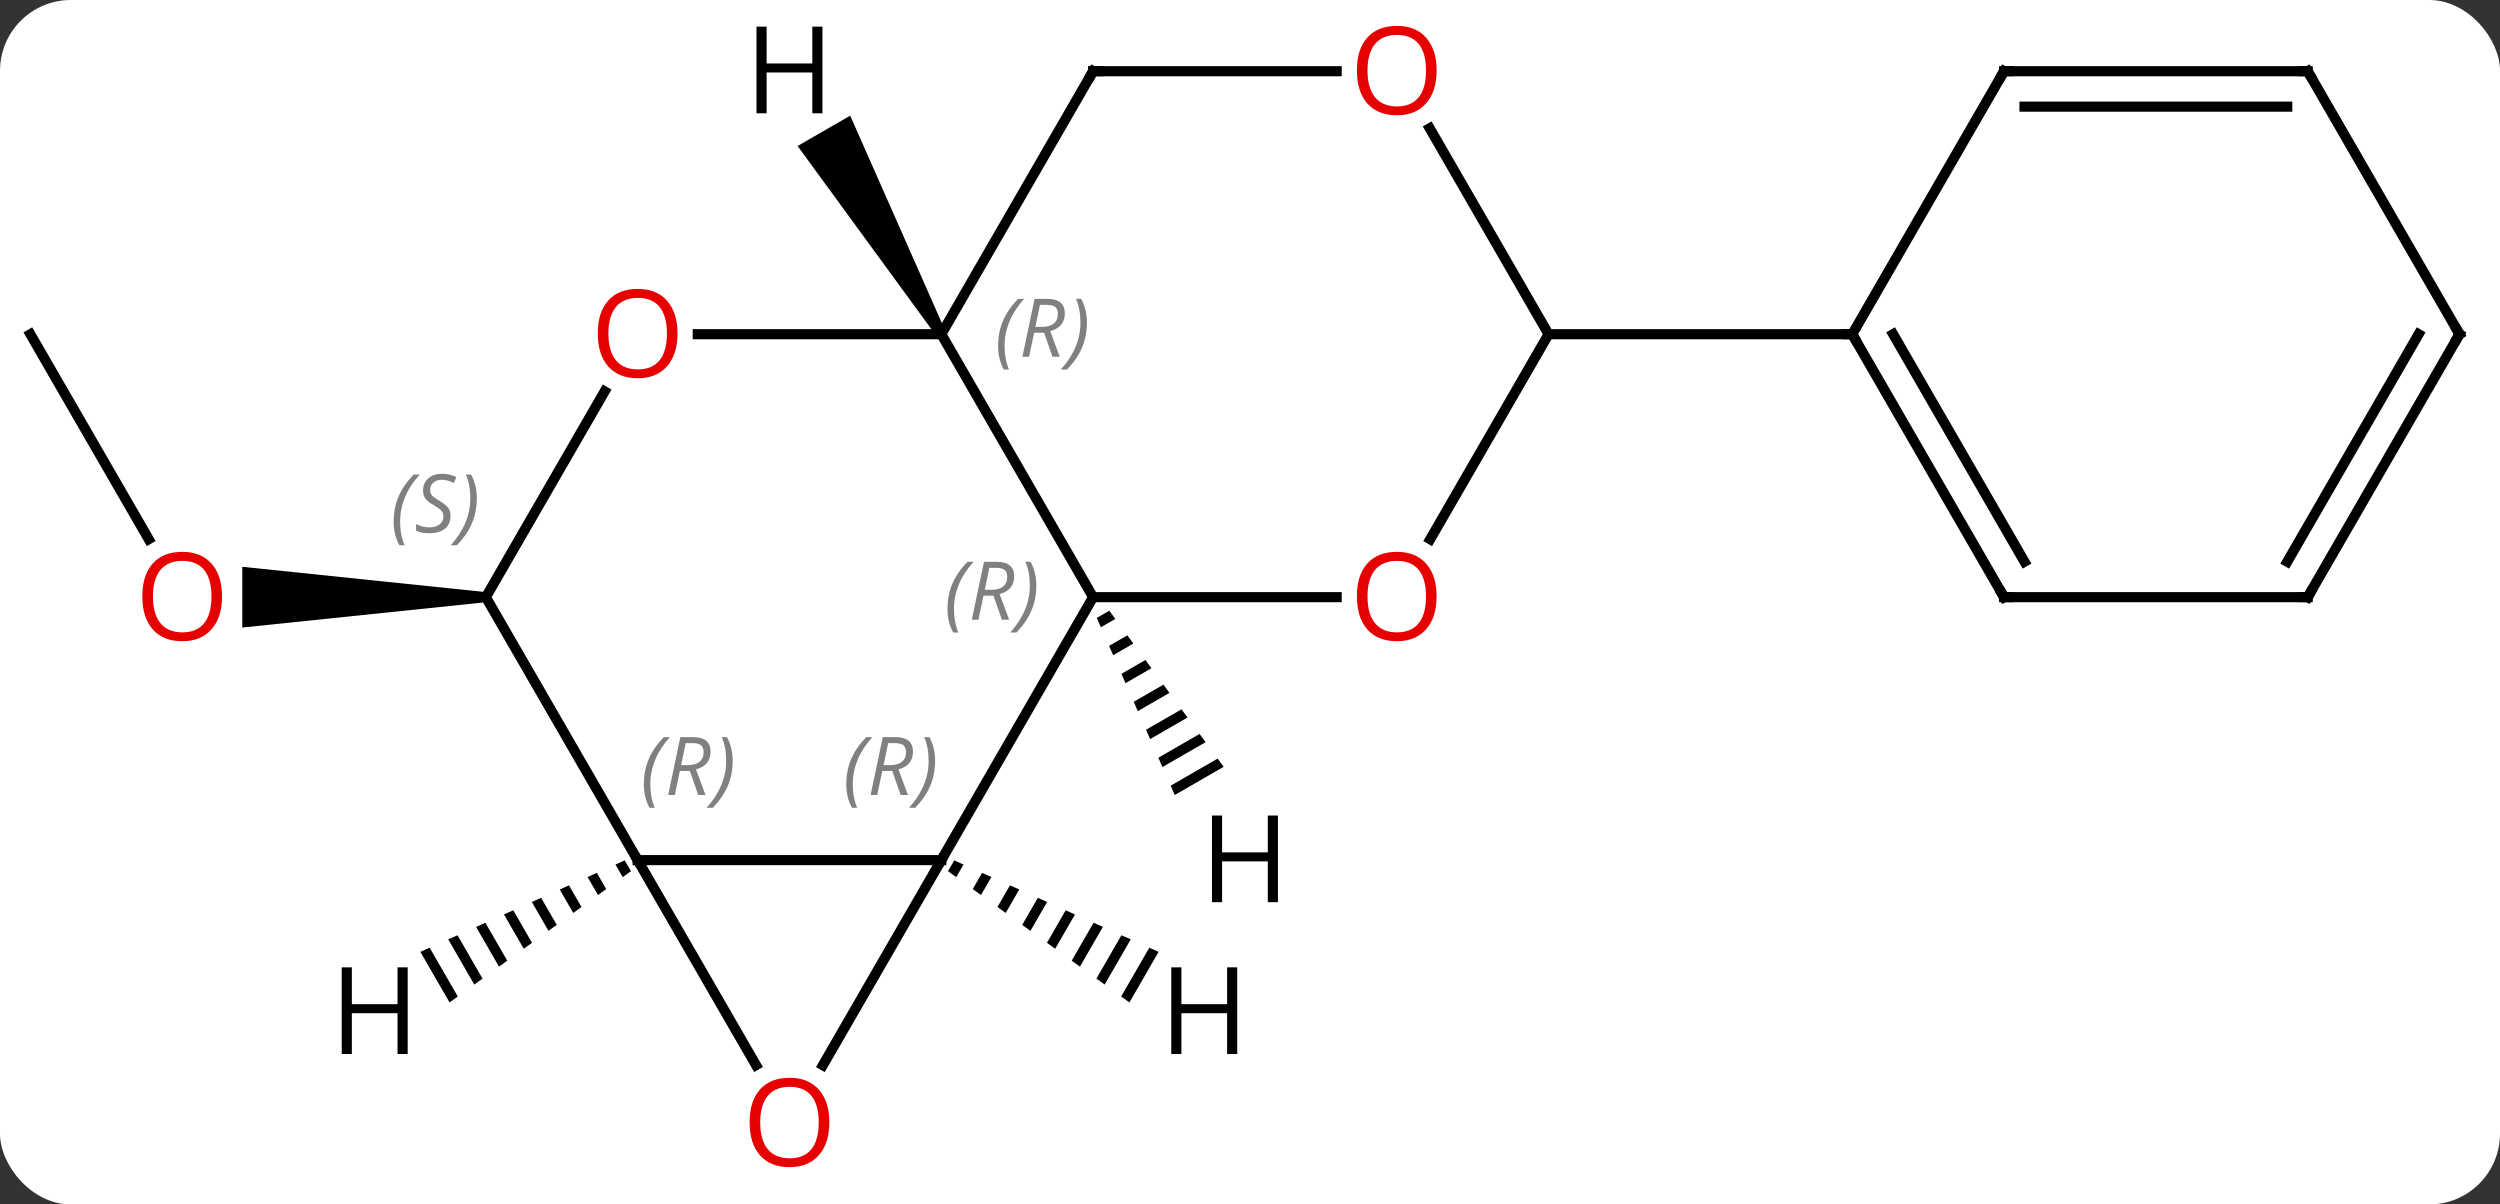 <svg width="247" viewBox="0 0 247 119" style="fill-opacity:1; color-rendering:auto; color-interpolation:auto; text-rendering:auto; stroke:black; stroke-linecap:square; stroke-miterlimit:10; shape-rendering:auto; stroke-opacity:1; fill:black; stroke-dasharray:none; font-weight:normal; stroke-width:1; font-family:'Open Sans'; font-style:normal; stroke-linejoin:miter; font-size:12; stroke-dashoffset:0; image-rendering:auto;" height="119" class="cas-substance-image" xmlns:xlink="http://www.w3.org/1999/xlink" xmlns="http://www.w3.org/2000/svg"><rect x="0" y="0" width="247" height="119" fill="#333333" stroke="none"/><svg class="cas-substance-single-component"><rect y="0" x="0" width="247" stroke="none" ry="7" rx="7" height="119" fill="white" class="cas-substance-group"/><svg y="0" x="0" width="247" viewBox="0 0 247 119" style="fill:black;" height="119" class="cas-substance-single-component-image"><svg><g><g transform="translate(123,59)" style="text-rendering:geometricPrecision; color-rendering:optimizeQuality; color-interpolation:linearRGB; stroke-linecap:butt; image-rendering:optimizeQuality;"><line y2="-25.98" y1="-5.728" x2="-120" x1="-108.307" style="fill:none;"/><path style="stroke:none;" d="M-75 -0.5 L-75 0.5 L-99.062 3 L-99.062 -3 Z"/><line y2="25.98" y1="25.98" x2="-60" x1="-30" style="fill:none;"/><line y2="0" y1="25.98" x2="-15" x1="-30" style="fill:none;"/><line y2="46.241" y1="25.98" x2="-41.697" x1="-30" style="fill:none;"/><line y2="46.235" y1="25.98" x2="-48.307" x1="-60" style="fill:none;"/><line y2="0" y1="25.98" x2="-75" x1="-60" style="fill:none;"/><line y2="-25.98" y1="0" x2="-30" x1="-15" style="fill:none;"/><line y2="0" y1="0" x2="9.062" x1="-15" style="fill:none;"/><line y2="-20.332" y1="0" x2="-63.261" x1="-75" style="fill:none;"/><line y2="-25.98" y1="-25.98" x2="-54.062" x1="-30" style="fill:none;"/><line y2="-51.963" y1="-25.98" x2="-15" x1="-30" style="fill:none;"/><line y2="-25.98" y1="-5.722" x2="30" x1="18.303" style="fill:none;"/><line y2="-51.963" y1="-51.963" x2="9.062" x1="-15" style="fill:none;"/><line y2="-46.327" y1="-25.98" x2="18.254" x1="30" style="fill:none;"/><line y2="-25.98" y1="-25.98" x2="60" x1="30" style="fill:none;"/><line y2="0" y1="-25.98" x2="75" x1="60" style="fill:none;"/><line y2="-3.5" y1="-25.98" x2="77.021" x1="64.041" style="fill:none;"/><line y2="-51.963" y1="-25.98" x2="75" x1="60" style="fill:none;"/><line y2="0" y1="0" x2="105" x1="75" style="fill:none;"/><line y2="-51.963" y1="-51.963" x2="105" x1="75" style="fill:none;"/><line y2="-48.463" y1="-48.463" x2="102.979" x1="77.021" style="fill:none;"/><line y2="-25.98" y1="0" x2="120" x1="105" style="fill:none;"/><line y2="-25.98" y1="-3.5" x2="115.959" x1="102.979" style="fill:none;"/><line y2="-25.98" y1="-51.963" x2="120" x1="105" style="fill:none;"/><path style="stroke:none;" d="M-28.723 26.006 L-29.338 27.073 L-29.338 27.073 L-28.524 27.662 L-28.524 27.662 L-27.806 26.417 L-27.806 26.417 L-28.723 26.006 ZM-25.97 27.239 L-26.894 28.841 L-26.079 29.431 L-26.079 29.431 L-25.052 27.65 L-25.052 27.65 L-25.97 27.239 ZM-23.216 28.471 L-24.45 30.61 L-24.45 30.61 L-23.635 31.2 L-23.635 31.2 L-22.299 28.882 L-23.216 28.471 ZM-20.463 29.703 L-22.006 32.379 L-22.006 32.379 L-21.191 32.968 L-21.191 32.968 L-19.545 30.114 L-19.545 30.114 L-20.463 29.703 ZM-17.71 30.936 L-19.561 34.147 L-19.561 34.147 L-18.747 34.737 L-18.747 34.737 L-16.792 31.347 L-16.792 31.347 L-17.71 30.936 ZM-14.956 32.168 L-17.117 35.916 L-17.117 35.916 L-16.302 36.505 L-16.302 36.505 L-14.038 32.579 L-14.038 32.579 L-14.956 32.168 ZM-12.203 33.401 L-14.673 37.685 L-14.673 37.685 L-13.858 38.274 L-13.858 38.274 L-11.285 33.811 L-11.285 33.811 L-12.203 33.401 ZM-9.449 34.633 L-12.229 39.453 L-12.229 39.453 L-11.414 40.043 L-11.414 40.043 L-8.531 35.044 L-8.531 35.044 L-9.449 34.633 Z"/><path style="stroke:none;" d="M-61.277 26.006 L-62.194 26.417 L-61.476 27.662 L-61.476 27.662 L-60.662 27.073 L-60.662 27.073 L-61.277 26.006 ZM-64.03 27.239 L-64.948 27.65 L-64.948 27.65 L-63.921 29.431 L-63.921 29.431 L-63.106 28.841 L-63.106 28.841 L-64.03 27.239 ZM-66.784 28.471 L-67.701 28.882 L-67.701 28.882 L-66.365 31.2 L-65.55 30.61 L-66.784 28.471 ZM-69.537 29.703 L-70.455 30.114 L-70.455 30.114 L-68.809 32.968 L-67.994 32.379 L-67.994 32.379 L-69.537 29.703 ZM-72.29 30.936 L-73.208 31.347 L-71.253 34.737 L-71.253 34.737 L-70.439 34.147 L-70.439 34.147 L-72.29 30.936 ZM-75.044 32.168 L-75.962 32.579 L-75.962 32.579 L-73.698 36.505 L-72.883 35.916 L-75.044 32.168 ZM-77.797 33.401 L-78.715 33.811 L-76.142 38.274 L-76.142 38.274 L-75.327 37.685 L-75.327 37.685 L-77.797 33.401 ZM-80.551 34.633 L-81.469 35.044 L-81.469 35.044 L-78.586 40.043 L-77.771 39.453 L-80.551 34.633 Z"/><path style="stroke:none;" d="M-13.404 1.338 L-14.64 2.051 L-14.234 2.971 L-12.809 2.15 L-13.404 1.338 ZM-11.62 3.773 L-13.423 4.813 L-13.423 4.813 L-13.017 5.734 L-11.025 4.585 L-11.62 3.773 ZM-9.835 6.208 L-12.206 7.575 L-11.801 8.496 L-11.801 8.496 L-9.241 7.02 L-9.241 7.02 L-9.835 6.208 ZM-8.051 8.643 L-10.989 10.338 L-10.989 10.338 L-10.584 11.259 L-7.457 9.455 L-7.457 9.455 L-8.051 8.643 ZM-6.267 11.079 L-9.773 13.1 L-9.773 13.1 L-9.367 14.021 L-9.367 14.021 L-5.672 11.89 L-5.672 11.89 L-6.267 11.079 ZM-4.483 13.514 L-8.556 15.863 L-8.556 15.863 L-8.15 16.783 L-3.888 14.326 L-4.483 13.514 ZM-2.699 15.949 L-7.339 18.625 L-7.339 18.625 L-6.933 19.546 L-2.104 16.761 L-2.104 16.761 L-2.699 15.949 Z"/><path style="stroke:none;" d="M-29.567 -26.23 L-30.433 -25.73 L-44.199 -44.575 L-39.002 -47.575 Z"/></g><g transform="translate(123,59)" style="fill:rgb(230,0,0); text-rendering:geometricPrecision; color-rendering:optimizeQuality; image-rendering:optimizeQuality; font-family:'Open Sans'; stroke:rgb(230,0,0); color-interpolation:linearRGB;"><path style="stroke:none;" d="M-101.062 -0.07 Q-101.062 1.992 -102.102 3.172 Q-103.141 4.352 -104.984 4.352 Q-106.875 4.352 -107.906 3.188 Q-108.938 2.023 -108.938 -0.086 Q-108.938 -2.18 -107.906 -3.328 Q-106.875 -4.477 -104.984 -4.477 Q-103.125 -4.477 -102.094 -3.305 Q-101.062 -2.133 -101.062 -0.07 ZM-107.891 -0.07 Q-107.891 1.664 -107.148 2.57 Q-106.406 3.477 -104.984 3.477 Q-103.562 3.477 -102.836 2.578 Q-102.109 1.68 -102.109 -0.07 Q-102.109 -1.805 -102.836 -2.695 Q-103.562 -3.586 -104.984 -3.586 Q-106.406 -3.586 -107.148 -2.688 Q-107.891 -1.789 -107.891 -0.07 Z"/></g><g transform="translate(123,59)" style="font-size:8.4px; fill:gray; text-rendering:geometricPrecision; image-rendering:optimizeQuality; color-rendering:optimizeQuality; font-family:'Open Sans'; font-style:italic; stroke:gray; color-interpolation:linearRGB;"><path style="stroke:none;" d="M-39.389 18.484 Q-39.389 17.156 -38.92 16.031 Q-38.451 14.906 -37.42 13.828 L-36.81 13.828 Q-37.779 14.89 -38.264 16.062 Q-38.748 17.234 -38.748 18.468 Q-38.748 19.796 -38.31 20.812 L-38.826 20.812 Q-39.389 19.781 -39.389 18.484 ZM-35.828 17.171 L-36.328 19.546 L-36.985 19.546 L-35.782 13.828 L-34.532 13.828 Q-32.797 13.828 -32.797 15.265 Q-32.797 16.624 -34.235 17.015 L-33.297 19.546 L-34.016 19.546 L-34.844 17.171 L-35.828 17.171 ZM-35.25 14.421 Q-35.641 16.343 -35.703 16.593 L-35.047 16.593 Q-34.297 16.593 -33.891 16.265 Q-33.485 15.937 -33.485 15.312 Q-33.485 14.843 -33.743 14.632 Q-34 14.421 -34.594 14.421 L-35.25 14.421 ZM-30.611 16.171 Q-30.611 17.499 -31.088 18.632 Q-31.564 19.765 -32.58 20.812 L-33.189 20.812 Q-31.252 18.656 -31.252 16.171 Q-31.252 14.843 -31.689 13.828 L-31.174 13.828 Q-30.611 14.89 -30.611 16.171 Z"/><path style="stroke:none;" d="M-59.389 18.484 Q-59.389 17.156 -58.92 16.031 Q-58.451 14.906 -57.42 13.828 L-56.811 13.828 Q-57.779 14.89 -58.264 16.062 Q-58.748 17.234 -58.748 18.468 Q-58.748 19.796 -58.311 20.812 L-58.826 20.812 Q-59.389 19.781 -59.389 18.484 ZM-55.829 17.171 L-56.329 19.546 L-56.985 19.546 L-55.782 13.828 L-54.532 13.828 Q-52.797 13.828 -52.797 15.265 Q-52.797 16.624 -54.235 17.015 L-53.297 19.546 L-54.016 19.546 L-54.844 17.171 L-55.829 17.171 ZM-55.251 14.421 Q-55.641 16.343 -55.704 16.593 L-55.047 16.593 Q-54.297 16.593 -53.891 16.265 Q-53.485 15.937 -53.485 15.312 Q-53.485 14.843 -53.743 14.632 Q-54.001 14.421 -54.594 14.421 L-55.251 14.421 ZM-50.611 16.171 Q-50.611 17.499 -51.088 18.632 Q-51.565 19.765 -52.58 20.812 L-53.19 20.812 Q-51.252 18.656 -51.252 16.171 Q-51.252 14.843 -51.69 13.828 L-51.174 13.828 Q-50.611 14.89 -50.611 16.171 Z"/><path style="stroke:none;" d="M-29.389 1.164 Q-29.389 -0.164 -28.92 -1.289 Q-28.451 -2.414 -27.42 -3.492 L-26.811 -3.492 Q-27.779 -2.43 -28.264 -1.258 Q-28.748 -0.086 -28.748 1.148 Q-28.748 2.477 -28.311 3.492 L-28.826 3.492 Q-29.389 2.461 -29.389 1.164 ZM-25.829 -0.148 L-26.329 2.227 L-26.985 2.227 L-25.782 -3.492 L-24.532 -3.492 Q-22.797 -3.492 -22.797 -2.055 Q-22.797 -0.695 -24.235 -0.305 L-23.297 2.227 L-24.016 2.227 L-24.844 -0.148 L-25.829 -0.148 ZM-25.25 -2.898 Q-25.641 -0.977 -25.704 -0.727 L-25.047 -0.727 Q-24.297 -0.727 -23.891 -1.055 Q-23.485 -1.383 -23.485 -2.008 Q-23.485 -2.477 -23.743 -2.688 Q-24 -2.898 -24.594 -2.898 L-25.25 -2.898 ZM-20.611 -1.148 Q-20.611 0.18 -21.088 1.312 Q-21.564 2.445 -22.58 3.492 L-23.189 3.492 Q-21.252 1.336 -21.252 -1.148 Q-21.252 -2.477 -21.689 -3.492 L-21.174 -3.492 Q-20.611 -2.43 -20.611 -1.148 Z"/></g><g transform="translate(123,59)" style="fill:rgb(230,0,0); text-rendering:geometricPrecision; color-rendering:optimizeQuality; image-rendering:optimizeQuality; font-family:'Open Sans'; stroke:rgb(230,0,0); color-interpolation:linearRGB;"><path style="stroke:none;" d="M-41.062 51.893 Q-41.062 53.955 -42.102 55.135 Q-43.141 56.315 -44.984 56.315 Q-46.875 56.315 -47.906 55.151 Q-48.938 53.986 -48.938 51.877 Q-48.938 49.783 -47.906 48.635 Q-46.875 47.486 -44.984 47.486 Q-43.125 47.486 -42.094 48.658 Q-41.062 49.83 -41.062 51.893 ZM-47.891 51.893 Q-47.891 53.627 -47.148 54.533 Q-46.406 55.44 -44.984 55.44 Q-43.562 55.44 -42.836 54.541 Q-42.109 53.643 -42.109 51.893 Q-42.109 50.158 -42.836 49.268 Q-43.562 48.377 -44.984 48.377 Q-46.406 48.377 -47.148 49.276 Q-47.891 50.174 -47.891 51.893 Z"/></g><g transform="translate(123,59)" style="font-size:8.4px; fill:gray; text-rendering:geometricPrecision; image-rendering:optimizeQuality; color-rendering:optimizeQuality; font-family:'Open Sans'; font-style:italic; stroke:gray; color-interpolation:linearRGB;"><path style="stroke:none;" d="M-84.108 -7.457 Q-84.108 -8.785 -83.639 -9.91 Q-83.171 -11.035 -82.139 -12.114 L-81.53 -12.114 Q-82.499 -11.051 -82.983 -9.879 Q-83.468 -8.707 -83.468 -7.473 Q-83.468 -6.145 -83.03 -5.129 L-83.546 -5.129 Q-84.108 -6.16 -84.108 -7.457 ZM-78.486 -8.051 Q-78.486 -7.223 -79.033 -6.77 Q-79.579 -6.317 -80.579 -6.317 Q-80.986 -6.317 -81.298 -6.371 Q-81.611 -6.426 -81.892 -6.567 L-81.892 -7.223 Q-81.267 -6.895 -80.564 -6.895 Q-79.939 -6.895 -79.564 -7.192 Q-79.189 -7.489 -79.189 -8.004 Q-79.189 -8.317 -79.392 -8.543 Q-79.595 -8.77 -80.158 -9.098 Q-80.751 -9.426 -80.978 -9.754 Q-81.204 -10.082 -81.204 -10.535 Q-81.204 -11.27 -80.689 -11.731 Q-80.173 -12.192 -79.329 -12.192 Q-78.954 -12.192 -78.619 -12.114 Q-78.283 -12.035 -77.908 -11.864 L-78.173 -11.27 Q-78.423 -11.426 -78.744 -11.512 Q-79.064 -11.598 -79.329 -11.598 Q-79.861 -11.598 -80.181 -11.324 Q-80.501 -11.051 -80.501 -10.582 Q-80.501 -10.379 -80.431 -10.231 Q-80.361 -10.082 -80.22 -9.949 Q-80.079 -9.817 -79.658 -9.567 Q-79.095 -9.223 -78.892 -9.028 Q-78.689 -8.832 -78.587 -8.598 Q-78.486 -8.364 -78.486 -8.051 ZM-75.891 -9.77 Q-75.891 -8.442 -76.368 -7.309 Q-76.844 -6.176 -77.86 -5.129 L-78.469 -5.129 Q-76.532 -7.285 -76.532 -9.77 Q-76.532 -11.098 -76.969 -12.114 L-76.454 -12.114 Q-75.891 -11.051 -75.891 -9.77 Z"/><path style="stroke:none;" d="M-24.389 -24.816 Q-24.389 -26.144 -23.92 -27.269 Q-23.451 -28.394 -22.42 -29.472 L-21.811 -29.472 Q-22.779 -28.41 -23.264 -27.238 Q-23.748 -26.066 -23.748 -24.832 Q-23.748 -23.504 -23.311 -22.488 L-23.826 -22.488 Q-24.389 -23.519 -24.389 -24.816 ZM-20.829 -26.129 L-21.329 -23.754 L-21.985 -23.754 L-20.782 -29.472 L-19.532 -29.472 Q-17.797 -29.472 -17.797 -28.035 Q-17.797 -26.676 -19.235 -26.285 L-18.297 -23.754 L-19.016 -23.754 L-19.844 -26.129 L-20.829 -26.129 ZM-20.25 -28.879 Q-20.641 -26.957 -20.704 -26.707 L-20.047 -26.707 Q-19.297 -26.707 -18.891 -27.035 Q-18.485 -27.363 -18.485 -27.988 Q-18.485 -28.457 -18.743 -28.668 Q-19 -28.879 -19.594 -28.879 L-20.25 -28.879 ZM-15.611 -27.129 Q-15.611 -25.801 -16.088 -24.668 Q-16.564 -23.535 -17.58 -22.488 L-18.189 -22.488 Q-16.252 -24.644 -16.252 -27.129 Q-16.252 -28.457 -16.689 -29.472 L-16.174 -29.472 Q-15.611 -28.41 -15.611 -27.129 Z"/></g><g transform="translate(123,59)" style="fill:rgb(230,0,0); text-rendering:geometricPrecision; color-rendering:optimizeQuality; image-rendering:optimizeQuality; font-family:'Open Sans'; stroke:rgb(230,0,0); color-interpolation:linearRGB;"><path style="stroke:none;" d="M18.938 -0.07 Q18.938 1.992 17.898 3.172 Q16.859 4.352 15.016 4.352 Q13.125 4.352 12.094 3.188 Q11.062 2.023 11.062 -0.086 Q11.062 -2.18 12.094 -3.328 Q13.125 -4.477 15.016 -4.477 Q16.875 -4.477 17.906 -3.305 Q18.938 -2.133 18.938 -0.07 ZM12.109 -0.07 Q12.109 1.664 12.852 2.57 Q13.594 3.477 15.016 3.477 Q16.438 3.477 17.164 2.578 Q17.891 1.68 17.891 -0.07 Q17.891 -1.805 17.164 -2.695 Q16.438 -3.586 15.016 -3.586 Q13.594 -3.586 12.852 -2.688 Q12.109 -1.789 12.109 -0.07 Z"/><path style="stroke:none;" d="M-56.062 -26.05 Q-56.062 -23.988 -57.102 -22.808 Q-58.141 -21.628 -59.984 -21.628 Q-61.875 -21.628 -62.906 -22.793 Q-63.938 -23.957 -63.938 -26.066 Q-63.938 -28.16 -62.906 -29.308 Q-61.875 -30.457 -59.984 -30.457 Q-58.125 -30.457 -57.094 -29.285 Q-56.062 -28.113 -56.062 -26.05 ZM-62.891 -26.05 Q-62.891 -24.316 -62.148 -23.41 Q-61.406 -22.503 -59.984 -22.503 Q-58.562 -22.503 -57.836 -23.402 Q-57.109 -24.3 -57.109 -26.05 Q-57.109 -27.785 -57.836 -28.675 Q-58.562 -29.566 -59.984 -29.566 Q-61.406 -29.566 -62.148 -28.668 Q-62.891 -27.769 -62.891 -26.05 Z"/></g><g transform="translate(123,59)" style="stroke-linecap:butt; text-rendering:geometricPrecision; color-rendering:optimizeQuality; image-rendering:optimizeQuality; font-family:'Open Sans'; color-interpolation:linearRGB; stroke-miterlimit:5;"><path style="fill:none;" d="M-15.25 -51.53 L-15 -51.963 L-14.5 -51.963"/><path style="fill:rgb(230,0,0); stroke:none;" d="M18.938 -52.033 Q18.938 -49.971 17.898 -48.791 Q16.859 -47.611 15.016 -47.611 Q13.125 -47.611 12.094 -48.776 Q11.062 -49.94 11.062 -52.049 Q11.062 -54.143 12.094 -55.291 Q13.125 -56.44 15.016 -56.44 Q16.875 -56.44 17.906 -55.268 Q18.938 -54.096 18.938 -52.033 ZM12.109 -52.033 Q12.109 -50.299 12.852 -49.393 Q13.594 -48.486 15.016 -48.486 Q16.438 -48.486 17.164 -49.385 Q17.891 -50.283 17.891 -52.033 Q17.891 -53.768 17.164 -54.658 Q16.438 -55.549 15.016 -55.549 Q13.594 -55.549 12.852 -54.651 Q12.109 -53.752 12.109 -52.033 Z"/><path style="fill:none;" d="M60.25 -25.547 L60 -25.98 L59.5 -25.98"/><path style="fill:none;" d="M74.75 -0.433 L75 0 L75.5 0"/><path style="fill:none;" d="M74.75 -51.53 L75 -51.963 L75.5 -51.963"/><path style="fill:none;" d="M104.5 -0 L105 0 L105.25 -0.433"/><path style="fill:none;" d="M104.5 -51.963 L105 -51.963 L105.25 -51.53"/><path style="fill:none;" d="M119.75 -25.547 L120 -25.98 L119.75 -26.413"/><path style="stroke:none;" d="M-0.762 45.136 L-1.762 45.136 L-1.762 41.105 L-6.278 41.105 L-6.278 45.136 L-7.278 45.136 L-7.278 36.574 L-6.278 36.574 L-6.278 40.214 L-1.762 40.214 L-1.762 36.574 L-0.762 36.574 L-0.762 45.136 Z"/><path style="stroke:none;" d="M-82.722 45.136 L-83.722 45.136 L-83.722 41.105 L-88.238 41.105 L-88.238 45.136 L-89.238 45.136 L-89.238 36.574 L-88.238 36.574 L-88.238 40.214 L-83.722 40.214 L-83.722 36.574 L-82.722 36.574 L-82.722 45.136 Z"/><path style="stroke:none;" d="M3.258 30.136 L2.258 30.136 L2.258 26.105 L-2.258 26.105 L-2.258 30.136 L-3.258 30.136 L-3.258 21.574 L-2.258 21.574 L-2.258 25.214 L2.258 25.214 L2.258 21.574 L3.258 21.574 L3.258 30.136 Z"/><path style="stroke:none;" d="M-41.742 -47.807 L-42.742 -47.807 L-42.742 -51.838 L-47.258 -51.838 L-47.258 -47.807 L-48.258 -47.807 L-48.258 -56.369 L-47.258 -56.369 L-47.258 -52.729 L-42.742 -52.729 L-42.742 -56.369 L-41.742 -56.369 L-41.742 -47.807 Z"/></g></g></svg></svg></svg></svg>